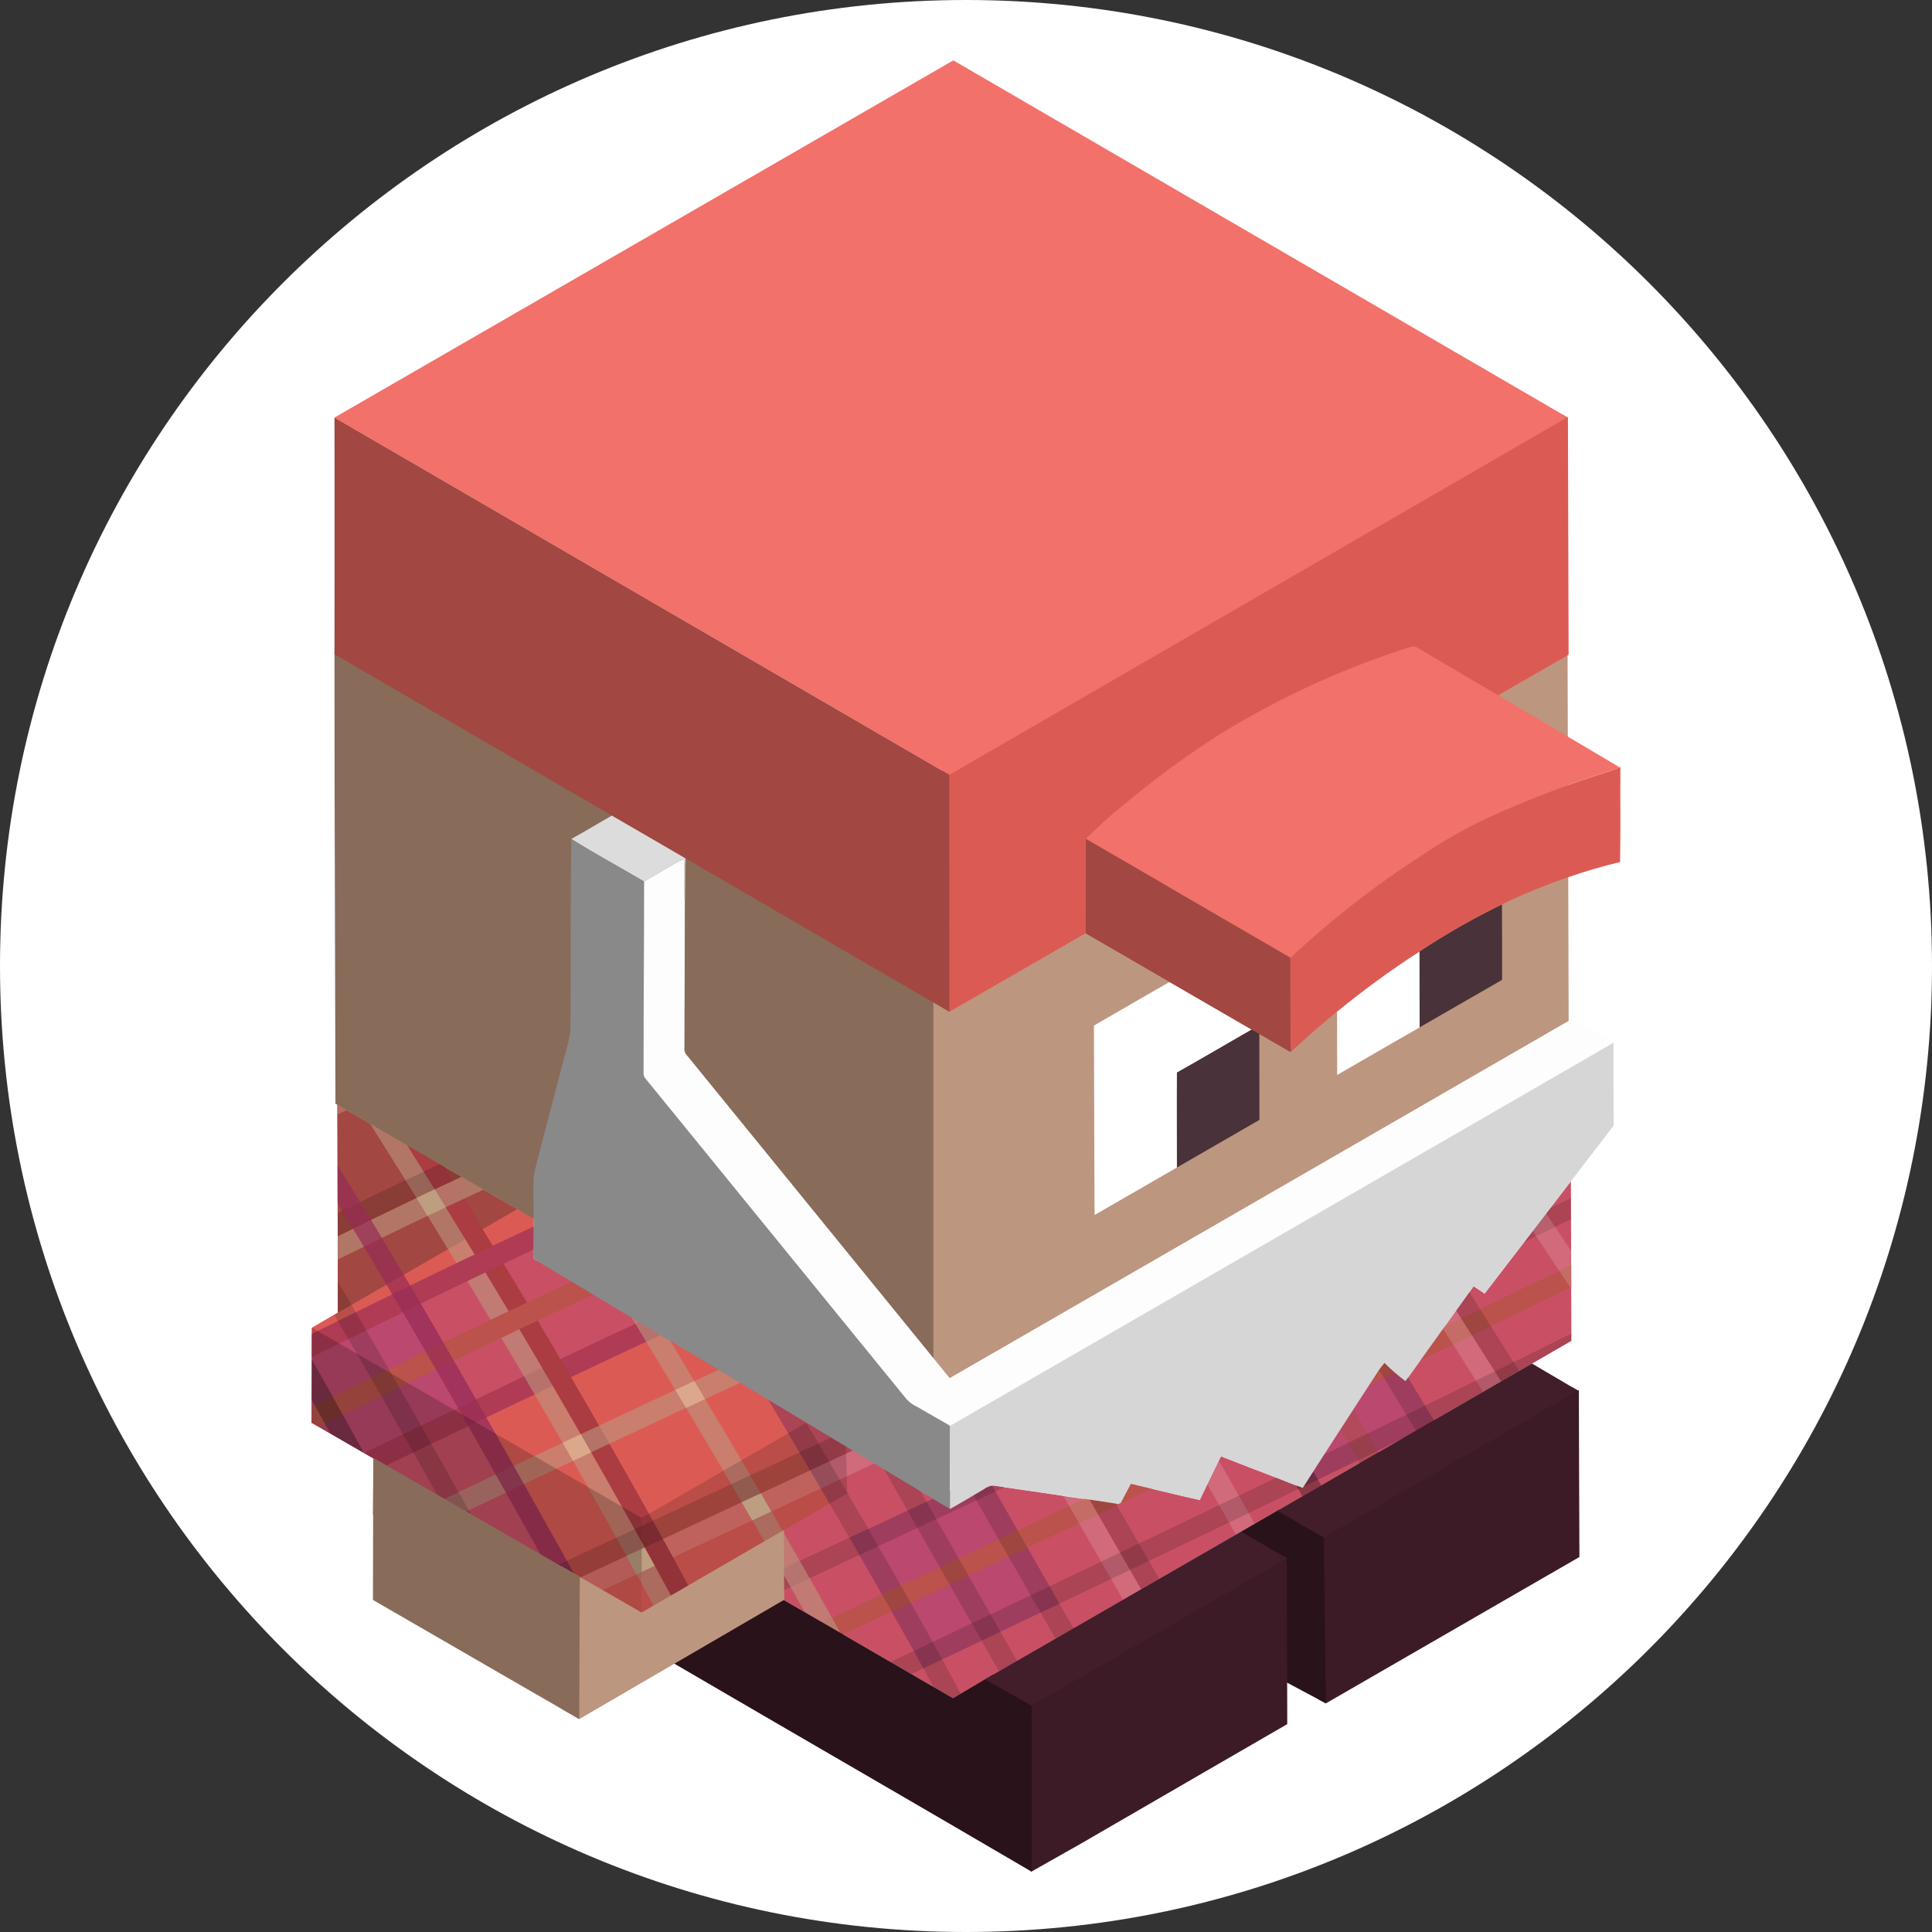 <svg width="32" height="32" viewBox="0 0 32 32" fill="none" xmlns="http://www.w3.org/2000/svg">
<rect x="0" y="0" width="32" height="32" fill="#333333" stroke="none"/>
<g clip-path="url(#clip0_1_13297)">
<path d="M16 32C24.837 32 32 24.837 32 16C32 7.163 24.837 0 16 0C7.163 0 0 7.163 0 16C0 24.837 7.163 32 16 32Z" fill="white"/>
<path d="M26.019 19.565C25.909 19.709 24.822 21.126 24.59 21.425C24.529 21.385 24.468 21.344 24.408 21.304C24.38 21.34 23.278 22.875 23.278 22.875L22.931 22.574C22.829 22.651 21.71 24.422 21.597 24.615L21.574 24.644C21.436 24.593 21.299 24.539 21.163 24.484C20.848 24.366 20.536 24.242 20.223 24.121C20.204 24.157 20.185 24.194 20.167 24.231C20.107 24.352 20.049 24.474 19.99 24.596C19.95 24.678 19.91 24.76 19.872 24.844C19.599 24.787 19.329 24.714 19.058 24.654C18.949 24.627 18.84 24.602 18.732 24.577C18.674 24.68 18.62 24.787 18.565 24.892L18.526 24.912L18.512 24.91C18.36 24.881 18.206 24.863 18.054 24.84C17.911 24.82 17.767 24.803 17.625 24.779C17.289 24.725 16.951 24.681 16.613 24.63C16.56 24.622 16.508 24.613 16.455 24.605C16.396 24.61 16.341 24.631 16.294 24.667C16.108 24.777 15.923 24.889 15.734 24.994C15.665 24.896 9.115 20.951 8.881 20.876C8.815 20.851 8.836 20.771 8.831 20.717C8.834 20.593 8.835 20.468 8.835 20.344C8.835 20.289 8.835 20.235 8.835 20.181C8.742 20.126 5.588 18.299 5.588 18.299L5.598 21.74L5.17 21.993L5.166 21.991L5.161 23.565L6.184 24.155L6.177 25.091L10.633 27.234C10.696 27.198 12.476 26.152 12.476 26.152L12.992 26.508L15.784 28.127L26.027 22.209C26.027 22.171 26.02 19.659 26.019 19.565Z" fill="#C95064"/>
<path d="M8.564 20.028L5.167 21.991L5.167 22.092C6.559 21.403 7.85 20.773 8.835 20.317L8.835 20.181L8.564 20.028Z" fill="#DB5B54"/>
<path d="M8.564 20.028L5.588 18.299L5.595 20.862V21.743C6.625 21.15 7.618 20.576 8.564 20.028" fill="#A24741"/>
<path d="M10.939 22.111L8.055 23.477L9.516 26.077L10.63 26.719L13.741 24.906L12.726 23.185L10.939 22.111Z" fill="#DB5B54"/>
<path d="M23.775 23.564L21.505 24.665L21.341 24.377L22.955 22.213L23.775 23.564Z" fill="#BB486E"/>
<path d="M6.391 24.275L5.161 23.565L5.167 22.092L6.795 21.294L8.055 23.477L6.391 24.275Z" fill="#BB486E"/>
<path d="M14.068 25.468L16.328 24.415L17.548 26.562L15.295 27.634L14.068 25.468Z" fill="#BB486E"/>
<path d="M21.892 22.405L21.579 22.582L22.939 24.98L23.252 24.802L21.892 22.405Z" fill="#B24A5B"/>
<path d="M6.391 24.275C6.686 24.134 6.98 23.993 7.276 23.851C8.56 23.235 9.887 22.598 11.232 21.976L11.087 21.663C9.74 22.286 8.411 22.923 7.126 23.54C6.759 23.716 6.394 23.891 6.029 24.066L6.391 24.275Z" fill="#AF3B55"/>
<path opacity="0.15" d="M16.727 24.229L12.711 26.102L12.85 26.401L16.866 24.528L16.727 24.229Z" fill="black"/>
<path opacity="0.15" d="M14.364 23.913L9.276 26.285L9.422 26.598L14.51 24.226L14.364 23.913Z" fill="white"/>
<path opacity="0.2" d="M5.588 18.299L5.741 18.388L5.588 18.461V18.299Z" fill="white"/>
<path d="M11.404 26.268C10.118 23.875 8.225 20.664 6.569 18.068L6.291 18.245C7.94 20.839 9.826 24.047 11.119 26.434L11.404 26.268Z" fill="#AA3C42"/>
<path d="M26.024 20.953C22.373 22.731 17.69 24.965 13.482 26.935L13.621 27.234C17.776 25.289 22.394 23.087 26.025 21.32L26.024 20.953Z" fill="#BB524B"/>
<path opacity="0.15" d="M26.02 19.841C25.47 20.113 24.874 20.402 24.867 20.406L25.005 20.689C25.011 20.686 25.513 20.443 26.021 20.192L26.02 19.841Z" fill="black"/>
<path opacity="0.15" d="M17.766 24.351L17.466 24.523L18.664 26.605L18.963 26.433L17.766 24.351Z" fill="white"/>
<path opacity="0.15" d="M18.107 24.25L17.808 24.422L19.006 26.505L19.305 26.333L18.107 24.25Z" fill="black"/>
<path opacity="0.15" d="M19.766 23.447L19.453 23.624L20.813 26.022L21.126 25.844L19.766 23.447Z" fill="white"/>
<path opacity="0.3" d="M21.045 23.125L20.732 23.303L22.092 25.7L22.405 25.523L21.045 23.125Z" fill="black"/>
<path opacity="0.15" d="M22.955 22.213L22.66 22.392L23.509 23.79L23.804 23.611L22.955 22.213Z" fill="black"/>
<path opacity="0.15" d="M23.98 21.488L23.689 21.672L24.732 23.317L25.023 23.133L23.98 21.488Z" fill="white"/>
<path opacity="0.15" d="M25.023 23.133L25.315 22.948L24.273 21.302L23.986 21.496L25.023 23.133Z" fill="black"/>
<path opacity="0.15" d="M16.38 24.519L16.08 24.69L17.544 27.25L17.844 27.079L16.38 24.519Z" fill="black"/>
<path opacity="0.15" d="M14.859 24.019L14.559 24.19L16.599 27.775L16.899 27.604L14.859 24.019Z" fill="black"/>
<path opacity="0.15" d="M15.663 28.32C15.122 27.279 13.977 25.282 12.602 22.977L12.898 22.8C14.277 25.111 15.425 27.115 15.969 28.161L15.663 28.32Z" fill="black"/>
<path opacity="0.6" d="M13.683 27.33C12.717 25.594 11.628 23.734 10.351 21.643L10.646 21.463C11.925 23.558 13.017 25.422 13.985 27.162L13.683 27.33Z" fill="#BD967F"/>
<path opacity="0.6" d="M7.716 25.039C9.257 24.303 10.851 23.554 12.463 22.809L12.318 22.496C10.63 23.276 8.961 24.061 7.353 24.83L7.716 25.039Z" fill="#BD967F"/>
<path opacity="0.6" d="M11.114 26.437C9.828 24.042 7.931 20.823 6.271 18.222L5.993 18.399C7.651 20.998 9.547 24.214 10.829 26.603L11.114 26.437Z" fill="#BD967F"/>
<path opacity="0.15" d="M25.375 22.585L26.027 22.209L26.027 22.088C22.804 23.692 18.424 25.782 14.558 27.619L14.7 27.917C18.325 26.195 22.401 24.25 25.554 22.691L25.375 22.585Z" fill="black"/>
<path d="M9.844 19.853C8.339 20.533 6.873 21.253 5.455 21.951L5.166 22.093L5.165 22.477L5.608 22.26C7.023 21.564 8.486 20.845 9.986 20.168L9.844 19.853Z" fill="#AF3B55"/>
<path d="M5.279 23.634C5.462 23.544 5.644 23.454 5.826 23.365C7.242 22.669 8.705 21.949 10.206 21.272L10.064 20.957C8.558 21.637 7.092 22.358 5.674 23.055C5.503 23.139 5.333 23.223 5.163 23.306L5.162 23.566L5.279 23.634Z" fill="#BB524B"/>
<path opacity="0.3" d="M6.026 24.064C5.847 23.738 5.541 23.182 5.165 22.518L5.163 23.187C5.277 23.391 5.382 23.579 5.474 23.746L6.026 24.064Z" fill="black"/>
<path opacity="0.15" d="M5.594 20.477C6.367 20.094 7.139 19.724 7.893 19.377L7.748 19.063C7.041 19.39 6.317 19.735 5.593 20.093L5.594 20.477Z" fill="black"/>
<path opacity="0.6" d="M5.595 20.863C6.418 20.452 7.243 20.056 8.047 19.686L7.902 19.372C7.145 19.721 6.37 20.093 5.594 20.478L5.595 20.863Z" fill="#BD967F"/>
<path opacity="0.7" d="M8.958 25.755L9.516 26.077L9.467 25.99C8.333 23.959 6.929 21.448 5.591 19.303L5.592 19.933C6.754 21.825 7.948 23.949 8.958 25.755Z" fill="#972C56"/>
<path opacity="0.15" d="M9.608 26.13L14.364 23.913L14.219 23.6L9.243 25.919L9.608 26.13Z" fill="black"/>
<path opacity="0.15" d="M7.807 25.091C7.119 23.864 6.362 22.525 5.595 21.228V21.743L5.536 21.777C6.124 22.781 6.704 23.802 7.247 24.768L7.807 25.091Z" fill="black"/>
<path opacity="0.15" d="M13.434 23.521L10.628 25.143L10.63 26.719L14.034 24.735L14.01 23.919L13.434 23.521Z" fill="black"/>
<path d="M10.377 25.772L10.676 25.632L10.843 25.935L10.543 26.075L10.377 25.772Z" fill="#BE9E81"/>
<path opacity="0.2" d="M5.166 21.991L10.628 25.143L10.63 26.719L5.161 23.565L5.166 21.991Z" fill="black"/>
<path d="M9.319 23.896L9.618 23.755L9.791 24.056L9.491 24.197L9.319 23.896Z" fill="#DCA88B"/>
<path d="M11.5 22.875L11.678 23.172L11.364 23.319L11.184 23.022L11.5 22.875Z" fill="#DCA88B"/>
<path d="M6.899 19.842L7.199 19.7L7.382 19.996L7.082 20.138L6.899 19.842Z" fill="#BE9E81"/>
<path d="M12.601 24.735L12.775 25.035L12.461 25.181L12.284 24.882L12.601 24.735Z" fill="#BE9E81"/>
<path opacity="0.15" d="M26.023 20.722L25.28 19.604L24.992 19.795L26.025 21.347L26.023 20.722Z" fill="white"/>
<path d="M26.135 23.032L26.151 23.021C26.151 23.021 26.155 24.867 26.16 25.789C24.761 26.598 21.961 28.213 21.961 28.213L21.839 28.148V25.273L26.034 22.973L26.135 23.032Z" fill="#3C1A26"/>
<path d="M21.189 25.002L21.924 25.422L21.961 28.213L21.281 27.85L20.556 25.368L21.189 25.002Z" fill="#29121A"/>
<path d="M25.374 22.585L26.135 23.032L21.925 25.466L21.155 25.022L25.374 22.585Z" fill="#421D2A"/>
<path d="M21.314 25.81L21.321 28.557C21.321 28.557 19.028 29.883 17.883 30.548C17.616 30.696 17.085 31 17.085 31L17.059 30.985L17.05 28.182L21.25 25.773L21.314 25.81Z" fill="#3C1A26"/>
<path d="M11.16 27.55C11.764 27.198 12.971 26.495 12.971 26.495L15.784 28.127L16.448 27.736L17.087 28.165C17.087 28.165 17.097 30.084 17.085 31C15.121 29.848 13.126 28.699 11.16 27.55Z" fill="#29121A"/>
<path d="M12.984 25.341L12.989 26.497L9.594 28.474L9.308 28.309L9.295 25.942L9.603 26.119L10.627 26.708L12.984 25.341Z" fill="#BD967F"/>
<path d="M6.184 24.146L9.603 26.119L9.594 28.474C9.594 28.474 7.315 27.159 6.177 26.5C6.178 25.715 6.184 24.146 6.184 24.146Z" fill="#886B59"/>
<path d="M5.54 10.821C5.54 10.821 5.542 12.18 5.542 13.064C5.546 14.803 5.556 18.281 5.556 18.281L15.725 24.185V16.608L5.54 10.821Z" fill="#886B59"/>
<path d="M25.963 10.524L15.46 16.464V22.813L15.723 22.818L15.728 22.829L25.982 16.912L25.963 10.524Z" fill="#BD967F"/>
<path d="M9.463 13.896C9.689 13.77 9.911 13.636 10.136 13.507C10.541 13.743 10.95 13.973 11.353 14.213C11.344 14.461 11.352 14.71 11.344 14.959C11.322 14.715 11.35 14.47 11.324 14.226C11.098 14.338 10.889 14.48 10.668 14.6C10.266 14.364 9.857 14.143 9.463 13.896Z" fill="#DCDCDC"/>
<path d="M9.449 17.055C9.455 16.002 9.447 14.949 9.463 13.896C9.857 14.142 10.266 14.364 10.668 14.6C10.668 15.659 10.659 16.718 10.659 17.778C10.658 17.811 10.67 17.843 10.693 17.867C12.134 19.636 13.575 21.405 15.015 23.175C15.064 23.228 15.123 23.27 15.187 23.3C15.371 23.403 15.553 23.511 15.737 23.616C15.737 24.075 15.735 24.534 15.734 24.994C15.634 24.933 9.081 20.993 8.881 20.876C8.815 20.851 8.836 20.771 8.831 20.717C8.835 20.593 8.835 20.468 8.835 20.344C8.835 20.289 8.835 20.235 8.835 20.181C8.844 19.926 8.82 19.669 8.85 19.415C9.017 18.756 9.195 18.099 9.365 17.44C9.406 17.315 9.434 17.186 9.449 17.055Z" fill="#898989"/>
<path d="M10.668 14.6C10.889 14.48 11.098 14.338 11.324 14.227C11.35 14.47 11.322 14.715 11.343 14.959C11.342 15.758 11.339 16.558 11.336 17.357C11.333 17.379 11.335 17.402 11.343 17.423C11.35 17.445 11.362 17.464 11.378 17.48C12.826 19.259 14.275 21.039 15.723 22.818L15.728 22.829C19.149 20.861 26.04 16.877 26.04 16.877C26.04 16.877 26.497 17.14 26.724 17.272C24.99 18.267 23.261 19.272 21.528 20.269C19.598 21.386 17.668 22.501 15.737 23.616C15.553 23.512 15.371 23.403 15.187 23.3C15.122 23.27 15.064 23.228 15.015 23.175C13.575 21.406 12.134 19.636 10.693 17.867C10.67 17.843 10.658 17.811 10.659 17.778C10.659 16.718 10.668 15.659 10.668 14.6Z" fill="#FDFDFD"/>
<path d="M26.724 17.272C26.723 17.729 26.726 18.187 26.727 18.644C26.49 18.951 24.822 21.126 24.59 21.425C24.529 21.385 24.468 21.344 24.408 21.304C24.38 21.34 24.353 21.377 24.326 21.415C24.258 21.511 23.397 22.715 23.319 22.821L23.278 22.875C23.155 22.784 23.039 22.683 22.931 22.574C22.898 22.614 22.866 22.654 22.836 22.697C22.688 22.923 21.716 24.424 21.597 24.615L21.574 24.644C21.436 24.593 21.299 24.539 21.163 24.484C20.848 24.366 20.536 24.242 20.223 24.121C20.204 24.157 19.91 24.76 19.872 24.844C19.599 24.787 18.84 24.602 18.732 24.577C18.674 24.68 18.62 24.786 18.565 24.892L18.526 24.912L18.512 24.91C18.36 24.881 16.508 24.613 16.455 24.605C16.396 24.61 16.341 24.631 16.294 24.667C16.108 24.777 15.923 24.889 15.734 24.994C15.735 24.534 15.737 24.075 15.737 23.616L26.724 17.272Z" fill="#D6D6D6"/>
<path d="M23.51 15.76C23.948 15.47 24.405 15.21 24.877 14.979C24.879 15.396 24.881 15.813 24.879 16.23C24.423 16.49 23.969 16.755 23.514 17.016C23.511 16.597 23.512 16.178 23.51 15.76Z" fill="#493239"/>
<path d="M20.858 16.978L19.493 17.763V19.338L20.86 18.549L20.858 16.978Z" fill="#493239"/>
<path d="M22.146 16.755C22.582 16.398 23.037 16.066 23.51 15.76C23.512 16.179 23.511 16.597 23.514 17.016C23.059 17.279 22.604 17.542 22.148 17.804C22.148 17.454 22.145 17.105 22.146 16.755Z" fill="white"/>
<path d="M18.119 16.987C18.535 16.745 18.952 16.504 19.37 16.265C19.823 16.527 20.275 16.79 20.728 17.053C20.315 17.288 19.907 17.532 19.493 17.763C19.486 18.288 19.494 18.813 19.493 19.338C19.039 19.601 18.584 19.863 18.13 20.124C18.123 19.078 18.124 18.033 18.119 16.987Z" fill="white"/>
<path d="M25.961 6.912L25.97 6.906C25.97 6.906 25.977 9.531 25.981 10.844L25.963 10.854L15.725 16.758L15.602 16.686V12.763L25.885 6.868L25.961 6.912Z" fill="#DB5B54"/>
<path d="M26.826 12.71L26.839 12.705C26.835 13.229 26.843 13.754 26.834 14.278C26.544 14.347 26.257 14.431 25.975 14.529C25.6 14.657 25.233 14.807 24.877 14.979C24.405 15.21 23.948 15.47 23.51 15.76C23.037 16.066 22.582 16.398 22.146 16.755C21.882 16.97 21.626 17.195 21.376 17.427C21.379 16.905 21.369 16.383 21.373 15.862C22.047 15.231 22.776 14.662 23.552 14.162C23.895 13.932 24.253 13.728 24.626 13.55C25.23 13.274 25.849 13.034 26.48 12.83C26.598 12.797 26.714 12.757 26.826 12.71Z" fill="#DB5B54"/>
<path d="M5.54 6.916L15.79 1L25.961 6.912L15.724 12.834C12.328 10.862 5.54 6.916 5.54 6.916Z" fill="#F2716A"/>
<path d="M23.308 10.732C23.361 10.715 23.422 10.688 23.474 10.726C23.92 10.989 24.365 11.256 24.814 11.516C25.198 11.747 25.584 11.973 25.969 12.202C26.255 12.371 26.542 12.539 26.826 12.71C26.714 12.757 26.598 12.797 26.48 12.829C25.849 13.034 25.23 13.274 24.626 13.55C24.253 13.727 23.894 13.932 23.552 14.162C22.776 14.662 22.047 15.231 21.373 15.862C20.244 15.204 19.115 14.548 17.985 13.894C18.184 13.695 18.393 13.506 18.612 13.33C19.122 12.901 19.66 12.507 20.223 12.15C21.191 11.556 22.227 11.08 23.308 10.732Z" fill="#F2716A"/>
<path d="M5.54 6.916C8.934 8.889 15.724 12.834 15.724 12.834L15.725 16.758L5.54 10.836C5.54 10.836 5.544 8.089 5.54 6.916Z" fill="#A24741"/>
<path d="M17.985 13.894L21.373 15.862L21.376 17.427L17.983 15.46L17.985 13.894Z" fill="#A24741"/>
<path d="M20.556 25.368L21.314 25.81L17.087 28.252L16.313 27.816L20.556 25.368Z" fill="#421D2A"/>
</g>
<defs>
<clipPath id="clip0_1_13297">
<rect width="32" height="32" fill="white"/>
</clipPath>
</defs>
</svg>
